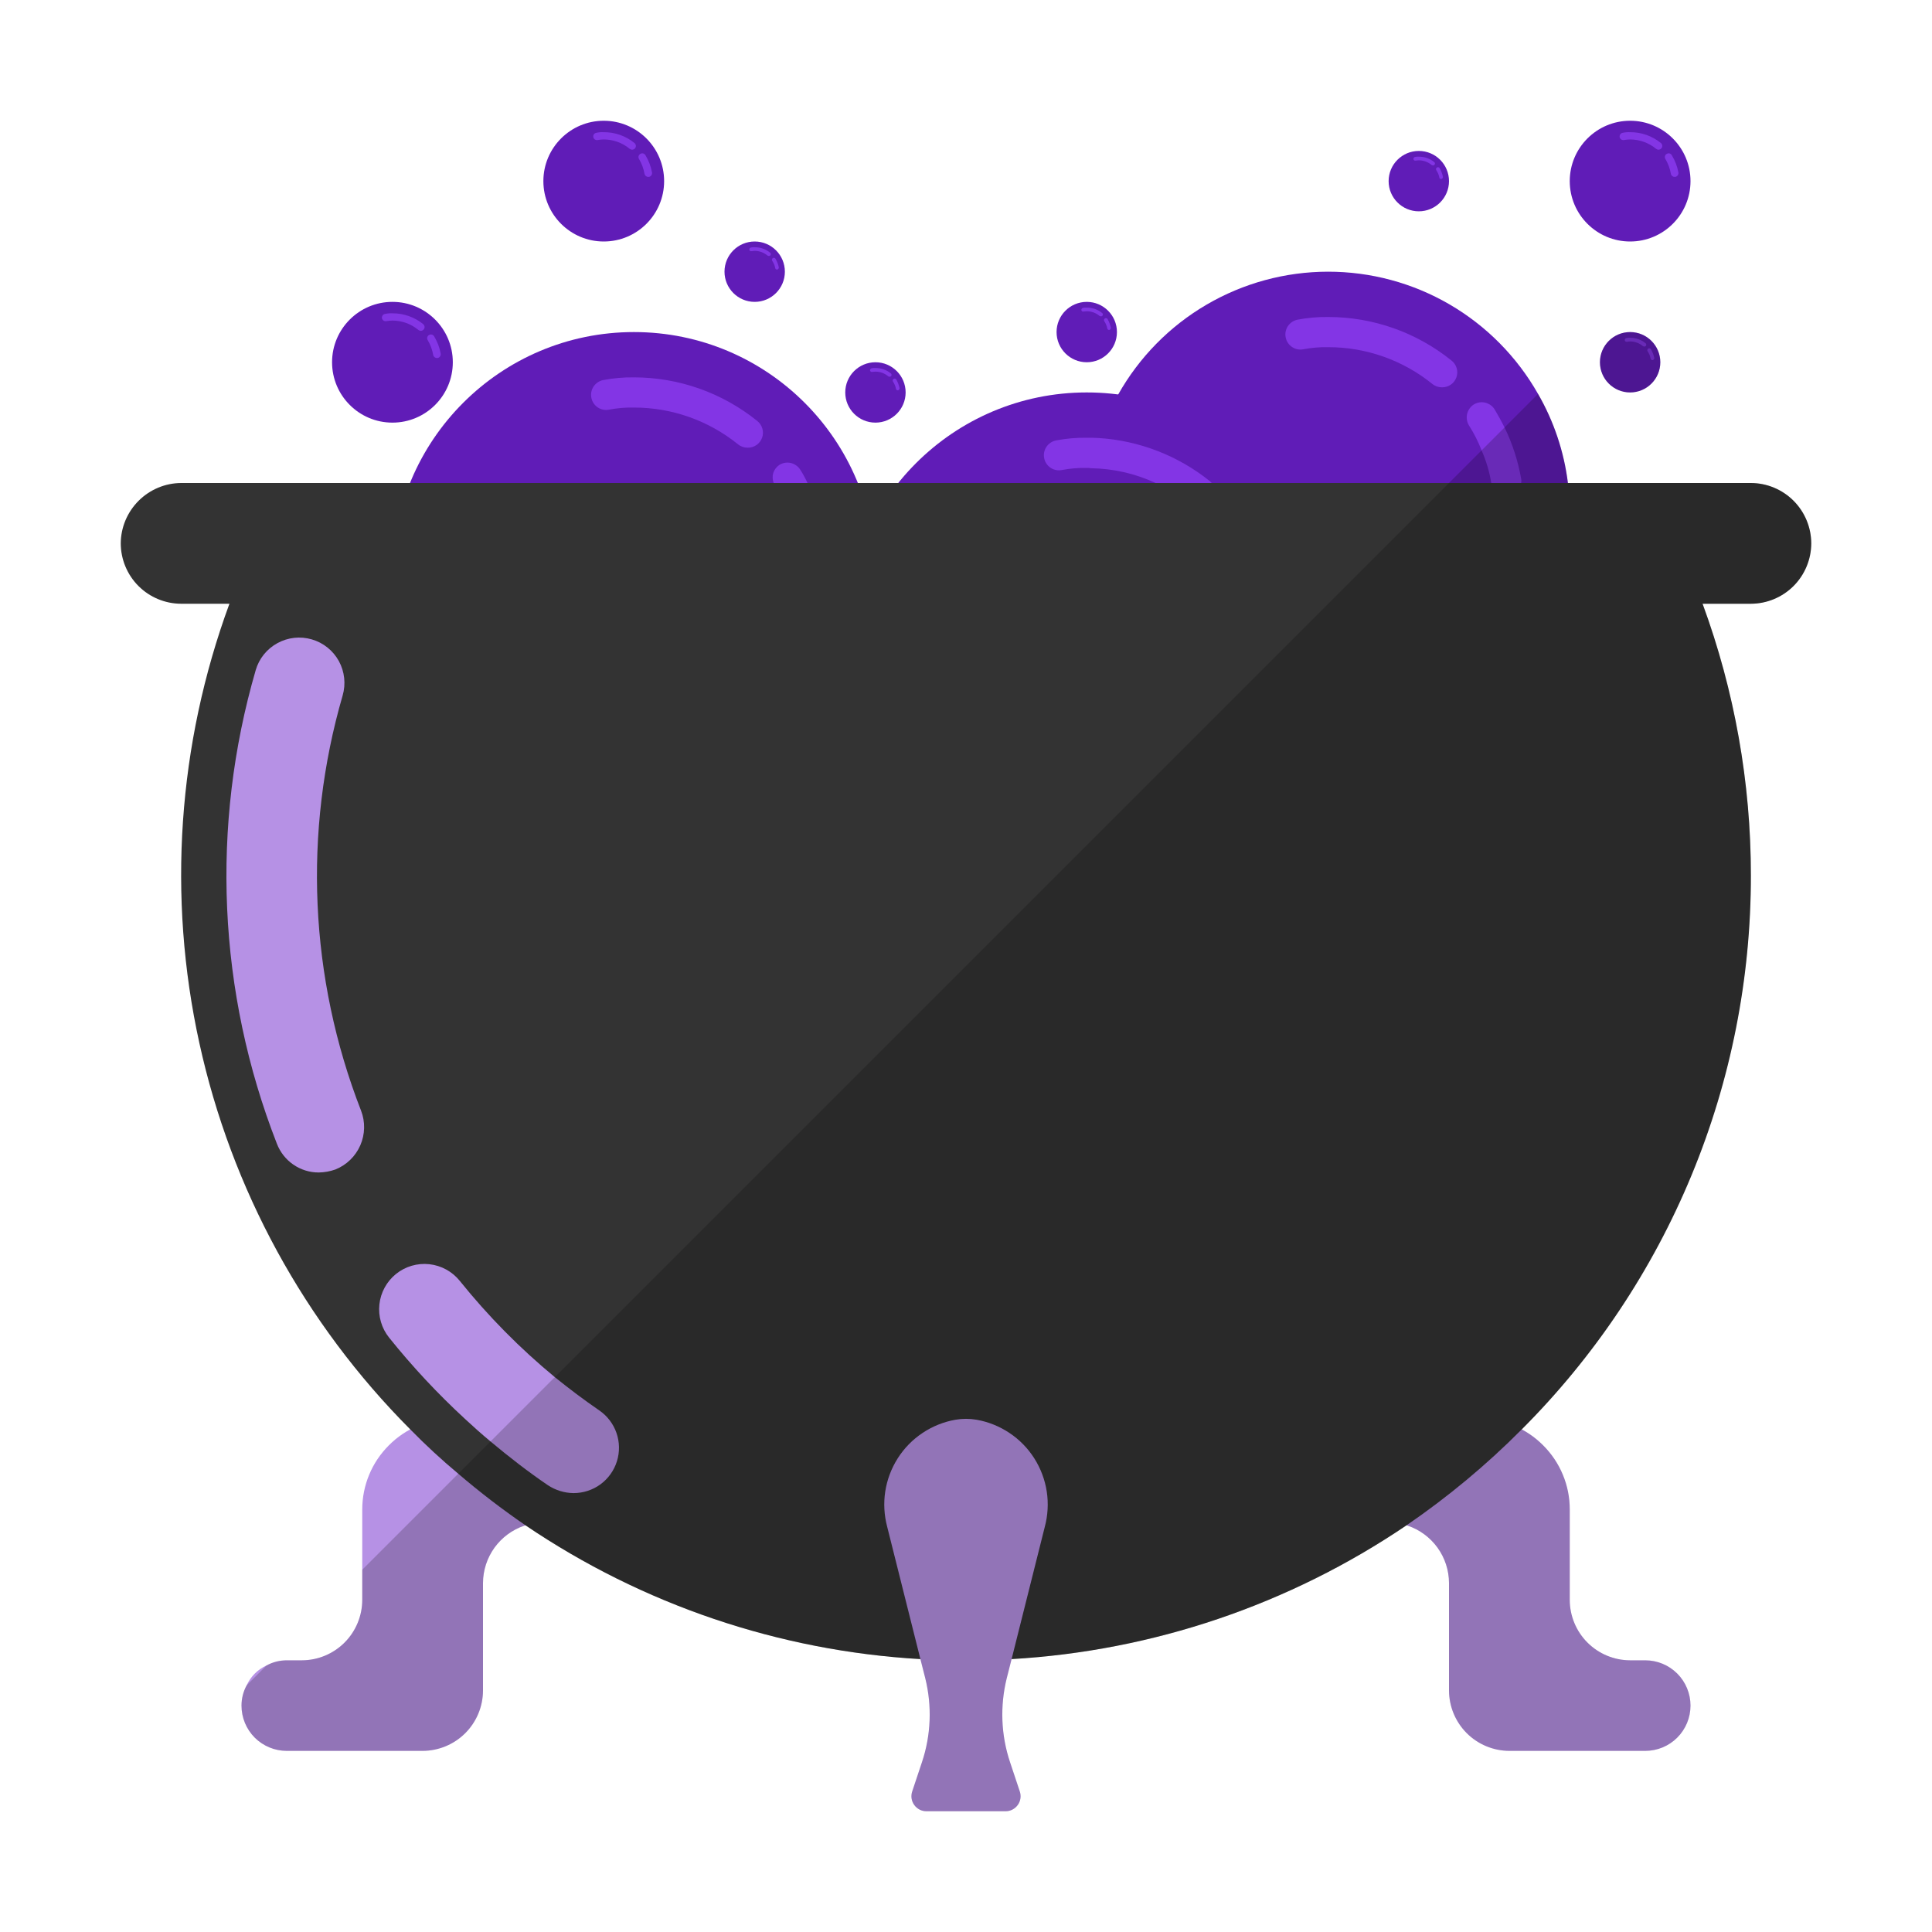 <svg width="40" height="40" viewBox="0 0 40 40" fill="none" xmlns="http://www.w3.org/2000/svg">
<path d="M32.5 10.625C32.499 11.267 32.376 11.904 32.138 12.5C31.763 13.423 31.122 14.214 30.296 14.771C29.47 15.327 28.496 15.625 27.5 15.625C27.283 15.626 27.065 15.612 26.85 15.581C26.209 15.502 25.59 15.293 25.031 14.969C24.05 14.415 23.285 13.544 22.863 12.5C22.624 11.904 22.501 11.267 22.5 10.625C22.5 10.416 22.512 10.207 22.538 10C22.55 9.894 22.569 9.794 22.587 9.694C22.625 9.482 22.68 9.273 22.75 9.069C22.85 8.755 22.984 8.453 23.15 8.169C23.584 7.398 24.214 6.756 24.978 6.309C25.741 5.862 26.609 5.626 27.493 5.625C28.378 5.624 29.246 5.857 30.011 6.302C30.775 6.747 31.408 7.387 31.844 8.156C32.171 8.723 32.381 9.35 32.462 10C32.488 10.207 32.5 10.416 32.5 10.625Z" fill="#601CB7"/>
<path d="M31.15 8.85C31.087 8.725 31.019 8.6 30.944 8.475C30.9 8.405 30.829 8.355 30.749 8.336C30.668 8.317 30.583 8.331 30.512 8.375C30.443 8.42 30.394 8.49 30.375 8.571C30.357 8.651 30.37 8.736 30.412 8.806C30.517 8.97 30.605 9.144 30.675 9.325C30.77 9.541 30.838 9.767 30.875 10C30.88 10.008 30.882 10.016 30.881 10.025C30.894 10.097 30.931 10.163 30.987 10.21C31.043 10.256 31.114 10.282 31.187 10.281C31.206 10.283 31.225 10.28 31.244 10.275C31.311 10.265 31.372 10.232 31.418 10.182C31.463 10.132 31.49 10.068 31.494 10C31.5 9.971 31.5 9.942 31.494 9.913C31.429 9.544 31.314 9.187 31.15 8.85ZM30.05 7.463C29.327 6.881 28.428 6.563 27.5 6.563C27.286 6.56 27.073 6.579 26.862 6.619C26.781 6.636 26.71 6.684 26.664 6.753C26.618 6.822 26.602 6.906 26.619 6.988C26.635 7.069 26.683 7.14 26.753 7.186C26.822 7.232 26.906 7.248 26.987 7.231C27.156 7.199 27.328 7.184 27.5 7.188C28.285 7.187 29.046 7.457 29.656 7.95C29.713 7.996 29.784 8.02 29.856 8.019C29.921 8.02 29.985 8 30.039 7.963C30.092 7.926 30.132 7.872 30.154 7.811C30.175 7.749 30.177 7.682 30.158 7.62C30.139 7.557 30.102 7.502 30.05 7.463Z" fill="#8335E5"/>
<path d="M22.5 18.125C25.261 18.125 27.5 15.886 27.5 13.125C27.5 10.364 25.261 8.125 22.5 8.125C19.739 8.125 17.5 10.364 17.5 13.125C17.5 15.886 19.739 18.125 22.5 18.125Z" fill="#601CB7"/>
<path d="M25.944 10.975C25.9 10.905 25.829 10.855 25.749 10.836C25.668 10.817 25.583 10.831 25.512 10.875C25.443 10.92 25.394 10.99 25.375 11.071C25.357 11.151 25.37 11.236 25.412 11.306C25.642 11.671 25.8 12.076 25.875 12.5C25.88 12.508 25.882 12.516 25.881 12.525C25.894 12.597 25.931 12.663 25.987 12.71C26.043 12.756 26.114 12.782 26.187 12.781C26.206 12.783 26.225 12.78 26.244 12.775C26.311 12.765 26.372 12.732 26.418 12.682C26.463 12.632 26.49 12.568 26.494 12.5C26.5 12.471 26.5 12.441 26.494 12.413C26.405 11.902 26.218 11.414 25.944 10.975ZM25.087 10L25.05 9.963C24.394 9.435 23.59 9.123 22.75 9.069C22.669 9.063 22.581 9.063 22.5 9.063C22.286 9.06 22.073 9.079 21.862 9.119C21.781 9.136 21.71 9.184 21.664 9.253C21.618 9.322 21.602 9.406 21.619 9.488C21.635 9.569 21.683 9.64 21.753 9.686C21.822 9.732 21.906 9.748 21.987 9.731C22.156 9.699 22.328 9.684 22.5 9.688C22.529 9.687 22.558 9.689 22.587 9.694C23.05 9.701 23.506 9.805 23.925 10C24.187 10.119 24.433 10.27 24.656 10.45C24.713 10.496 24.784 10.52 24.856 10.519C24.917 10.52 24.976 10.503 25.027 10.471C25.078 10.438 25.119 10.391 25.143 10.336C25.168 10.281 25.176 10.219 25.166 10.16C25.156 10.1 25.129 10.044 25.087 10Z" fill="#8335E5"/>
<path d="M13.125 16.875C15.886 16.875 18.125 14.636 18.125 11.875C18.125 9.114 15.886 6.875 13.125 6.875C10.364 6.875 8.125 9.114 8.125 11.875C8.125 14.636 10.364 16.875 13.125 16.875Z" fill="#601CB7"/>
<path d="M16.719 10C16.675 9.905 16.625 9.813 16.569 9.725C16.525 9.655 16.454 9.605 16.374 9.586C16.293 9.567 16.208 9.581 16.137 9.625C16.077 9.664 16.032 9.723 16.01 9.791C15.989 9.86 15.992 9.934 16.019 10C16.019 10.02 16.026 10.04 16.037 10.056C16.273 10.427 16.433 10.842 16.506 11.275C16.519 11.347 16.556 11.413 16.612 11.46C16.668 11.506 16.739 11.532 16.812 11.531C16.831 11.533 16.85 11.53 16.869 11.525C16.909 11.519 16.948 11.504 16.983 11.482C17.017 11.46 17.047 11.431 17.071 11.397C17.094 11.363 17.11 11.325 17.119 11.285C17.127 11.245 17.127 11.203 17.119 11.163C17.051 10.756 16.916 10.363 16.719 10ZM15.675 8.713C14.952 8.131 14.053 7.813 13.125 7.813C12.911 7.81 12.697 7.829 12.487 7.869C12.406 7.886 12.335 7.934 12.289 8.003C12.243 8.072 12.227 8.156 12.244 8.238C12.26 8.319 12.308 8.39 12.377 8.436C12.447 8.482 12.531 8.498 12.612 8.481C12.781 8.449 12.953 8.434 13.125 8.438C13.91 8.437 14.671 8.707 15.281 9.2C15.338 9.246 15.409 9.27 15.481 9.269C15.546 9.27 15.61 9.25 15.664 9.213C15.717 9.176 15.757 9.122 15.779 9.061C15.8 8.999 15.802 8.932 15.783 8.87C15.764 8.807 15.726 8.752 15.675 8.713Z" fill="#8335E5"/>
<path d="M12.5 5C13.19 5 13.75 4.44 13.75 3.75C13.75 3.06 13.19 2.5 12.5 2.5C11.81 2.5 11.25 3.06 11.25 3.75C11.25 4.44 11.81 5 12.5 5Z" fill="#601CB7"/>
<path d="M13.363 3.212C13.357 3.203 13.351 3.196 13.342 3.19C13.334 3.183 13.325 3.179 13.315 3.177C13.305 3.174 13.294 3.174 13.284 3.176C13.274 3.178 13.265 3.182 13.256 3.187C13.247 3.192 13.239 3.199 13.233 3.207C13.227 3.215 13.223 3.225 13.22 3.235C13.218 3.245 13.218 3.255 13.22 3.265C13.222 3.275 13.226 3.285 13.231 3.293C13.287 3.388 13.325 3.492 13.344 3.6C13.348 3.617 13.357 3.633 13.37 3.644C13.384 3.655 13.401 3.662 13.419 3.662H13.438C13.457 3.658 13.474 3.646 13.485 3.63C13.497 3.614 13.502 3.594 13.5 3.575C13.477 3.446 13.43 3.324 13.363 3.212ZM13.137 2.962C12.958 2.815 12.732 2.735 12.5 2.737C12.448 2.734 12.395 2.739 12.344 2.75C12.324 2.753 12.307 2.765 12.296 2.781C12.284 2.797 12.28 2.817 12.283 2.837C12.287 2.856 12.297 2.874 12.313 2.886C12.329 2.897 12.349 2.902 12.369 2.9C12.412 2.892 12.456 2.888 12.5 2.887C12.696 2.888 12.886 2.956 13.037 3.081C13.052 3.093 13.069 3.099 13.088 3.1C13.1 3.099 13.111 3.096 13.122 3.091C13.133 3.085 13.142 3.078 13.15 3.068C13.162 3.052 13.167 3.033 13.165 3.013C13.162 2.993 13.153 2.975 13.137 2.962Z" fill="#8335E5"/>
<path d="M8.125 8.75C8.815 8.75 9.375 8.19 9.375 7.5C9.375 6.81 8.815 6.25 8.125 6.25C7.435 6.25 6.875 6.81 6.875 7.5C6.875 8.19 7.435 8.75 8.125 8.75Z" fill="#601CB7"/>
<path d="M8.988 6.962C8.982 6.953 8.976 6.946 8.967 6.94C8.959 6.933 8.95 6.929 8.94 6.927C8.93 6.924 8.919 6.924 8.909 6.926C8.899 6.928 8.89 6.932 8.881 6.937C8.872 6.942 8.865 6.949 8.858 6.957C8.852 6.965 8.848 6.975 8.845 6.985C8.843 6.995 8.843 7.005 8.845 7.015C8.847 7.025 8.851 7.035 8.856 7.043C8.912 7.138 8.95 7.242 8.969 7.35C8.972 7.367 8.982 7.383 8.995 7.394C9.009 7.405 9.026 7.412 9.044 7.412H9.063C9.082 7.408 9.099 7.396 9.11 7.38C9.122 7.364 9.127 7.344 9.125 7.325C9.102 7.196 9.055 7.074 8.988 6.962ZM8.763 6.712C8.583 6.565 8.357 6.485 8.125 6.487C8.073 6.484 8.02 6.489 7.969 6.5C7.949 6.503 7.932 6.515 7.921 6.531C7.91 6.547 7.905 6.567 7.908 6.587C7.912 6.606 7.922 6.624 7.938 6.636C7.954 6.647 7.974 6.652 7.994 6.65C8.037 6.642 8.081 6.638 8.125 6.637C8.321 6.638 8.511 6.706 8.662 6.831C8.677 6.843 8.694 6.849 8.713 6.85C8.725 6.849 8.736 6.846 8.747 6.841C8.758 6.835 8.767 6.828 8.775 6.818C8.787 6.802 8.792 6.783 8.79 6.763C8.788 6.743 8.778 6.725 8.763 6.712Z" fill="#8335E5"/>
<path d="M33.75 5C34.44 5 35 4.44 35 3.75C35 3.06 34.44 2.5 33.75 2.5C33.06 2.5 32.5 3.06 32.5 3.75C32.5 4.44 33.06 5 33.75 5Z" fill="#601CB7"/>
<path d="M34.612 3.212C34.607 3.203 34.6 3.196 34.592 3.19C34.584 3.183 34.575 3.179 34.565 3.177C34.555 3.174 34.544 3.174 34.534 3.176C34.524 3.178 34.515 3.182 34.506 3.187C34.497 3.192 34.489 3.199 34.483 3.207C34.477 3.215 34.473 3.225 34.471 3.235C34.468 3.245 34.468 3.255 34.47 3.265C34.472 3.275 34.475 3.285 34.481 3.293C34.537 3.388 34.575 3.492 34.594 3.6C34.597 3.617 34.607 3.633 34.62 3.644C34.634 3.655 34.651 3.662 34.669 3.662H34.688C34.707 3.658 34.724 3.646 34.735 3.63C34.747 3.614 34.752 3.594 34.75 3.575C34.727 3.446 34.68 3.324 34.612 3.212ZM34.388 2.962C34.208 2.815 33.982 2.735 33.75 2.737C33.698 2.734 33.645 2.739 33.594 2.75C33.574 2.753 33.557 2.765 33.546 2.781C33.535 2.797 33.53 2.817 33.533 2.837C33.536 2.856 33.547 2.874 33.563 2.886C33.579 2.897 33.599 2.902 33.619 2.9C33.662 2.892 33.706 2.888 33.75 2.887C33.946 2.888 34.136 2.956 34.288 3.081C34.302 3.093 34.319 3.099 34.337 3.1C34.349 3.099 34.361 3.096 34.372 3.091C34.383 3.085 34.392 3.078 34.4 3.068C34.412 3.052 34.417 3.033 34.415 3.013C34.413 2.993 34.403 2.975 34.388 2.962Z" fill="#8335E5"/>
<path d="M33.75 8.125C34.095 8.125 34.375 7.845 34.375 7.5C34.375 7.155 34.095 6.875 33.75 6.875C33.405 6.875 33.125 7.155 33.125 7.5C33.125 7.845 33.405 8.125 33.75 8.125Z" fill="#601CB7"/>
<path d="M34.181 7.231C34.179 7.226 34.175 7.222 34.17 7.219C34.166 7.216 34.161 7.214 34.156 7.213C34.151 7.211 34.145 7.211 34.14 7.212C34.135 7.213 34.129 7.215 34.125 7.218C34.12 7.221 34.116 7.225 34.113 7.229C34.11 7.234 34.108 7.239 34.107 7.244C34.106 7.249 34.106 7.255 34.107 7.26C34.108 7.265 34.11 7.27 34.113 7.275C34.144 7.32 34.165 7.371 34.175 7.425C34.176 7.434 34.181 7.442 34.188 7.448C34.195 7.454 34.204 7.457 34.213 7.456H34.219C34.228 7.453 34.236 7.447 34.241 7.439C34.247 7.431 34.25 7.422 34.25 7.412C34.237 7.349 34.214 7.288 34.181 7.231ZM34.069 7.106C33.979 7.032 33.866 6.993 33.75 6.994C33.723 6.992 33.696 6.994 33.669 7C33.66 7.003 33.652 7.009 33.646 7.017C33.641 7.025 33.638 7.034 33.638 7.044C33.639 7.049 33.641 7.054 33.644 7.059C33.647 7.064 33.651 7.068 33.656 7.071C33.66 7.074 33.666 7.076 33.671 7.076C33.677 7.077 33.682 7.076 33.688 7.075C33.706 7.075 33.725 7.069 33.75 7.069C33.849 7.069 33.944 7.105 34.019 7.169C34.025 7.169 34.038 7.175 34.044 7.175C34.056 7.175 34.067 7.17 34.075 7.162C34.078 7.158 34.081 7.153 34.083 7.148C34.084 7.143 34.084 7.138 34.084 7.133C34.083 7.128 34.082 7.123 34.079 7.118C34.077 7.113 34.073 7.109 34.069 7.106Z" fill="#8335E5"/>
<path d="M15.625 6.25C15.97 6.25 16.25 5.97 16.25 5.625C16.25 5.28 15.97 5 15.625 5C15.28 5 15 5.28 15 5.625C15 5.97 15.28 6.25 15.625 6.25Z" fill="#601CB7"/>
<path d="M16.056 5.356C16.051 5.347 16.041 5.341 16.031 5.339C16.02 5.336 16.01 5.338 16 5.344C15.992 5.35 15.985 5.359 15.983 5.369C15.98 5.38 15.982 5.391 15.988 5.4C16.018 5.445 16.04 5.496 16.05 5.55C16.051 5.559 16.056 5.567 16.063 5.573C16.07 5.579 16.079 5.582 16.088 5.581H16.094C16.103 5.578 16.111 5.572 16.116 5.564C16.122 5.556 16.125 5.547 16.125 5.537C16.112 5.474 16.088 5.413 16.056 5.356ZM15.944 5.231C15.854 5.157 15.741 5.118 15.625 5.119C15.598 5.117 15.571 5.119 15.544 5.125C15.535 5.128 15.527 5.134 15.521 5.142C15.516 5.15 15.513 5.159 15.513 5.169C15.514 5.174 15.515 5.179 15.519 5.184C15.522 5.189 15.526 5.193 15.53 5.196C15.535 5.199 15.541 5.201 15.546 5.201C15.552 5.202 15.557 5.201 15.563 5.2C15.581 5.2 15.6 5.194 15.625 5.194C15.724 5.194 15.819 5.23 15.894 5.294C15.9 5.294 15.913 5.3 15.919 5.3C15.931 5.3 15.942 5.295 15.95 5.287C15.954 5.283 15.956 5.278 15.957 5.273C15.959 5.268 15.96 5.263 15.959 5.258C15.958 5.253 15.957 5.248 15.954 5.243C15.952 5.238 15.948 5.234 15.944 5.231Z" fill="#8335E5"/>
<path d="M18.125 8.75C18.47 8.75 18.75 8.47 18.75 8.125C18.75 7.78 18.47 7.5 18.125 7.5C17.78 7.5 17.5 7.78 17.5 8.125C17.5 8.47 17.78 8.75 18.125 8.75Z" fill="#601CB7"/>
<path d="M18.556 7.856C18.551 7.847 18.541 7.841 18.531 7.839C18.52 7.836 18.51 7.838 18.5 7.844C18.491 7.85 18.485 7.859 18.483 7.869C18.48 7.88 18.482 7.891 18.488 7.9C18.518 7.945 18.54 7.996 18.55 8.05C18.551 8.059 18.556 8.067 18.563 8.073C18.57 8.079 18.579 8.082 18.588 8.081H18.594C18.603 8.078 18.611 8.072 18.616 8.064C18.622 8.056 18.625 8.047 18.625 8.037C18.612 7.974 18.588 7.913 18.556 7.856ZM18.444 7.731C18.354 7.657 18.241 7.618 18.125 7.619C18.098 7.617 18.071 7.619 18.044 7.625C18.035 7.628 18.027 7.634 18.021 7.642C18.016 7.65 18.013 7.659 18.013 7.669C18.014 7.674 18.015 7.679 18.019 7.684C18.022 7.689 18.026 7.693 18.03 7.696C18.035 7.699 18.041 7.701 18.046 7.701C18.052 7.702 18.057 7.701 18.063 7.7C18.081 7.7 18.1 7.694 18.125 7.694C18.224 7.694 18.319 7.73 18.394 7.794C18.4 7.794 18.413 7.8 18.419 7.8C18.43 7.8 18.442 7.795 18.45 7.787C18.453 7.783 18.456 7.778 18.457 7.773C18.459 7.768 18.459 7.763 18.459 7.758C18.458 7.753 18.457 7.748 18.454 7.743C18.452 7.738 18.448 7.734 18.444 7.731Z" fill="#8335E5"/>
<path d="M22.5 7.5C22.845 7.5 23.125 7.22 23.125 6.875C23.125 6.53 22.845 6.25 22.5 6.25C22.155 6.25 21.875 6.53 21.875 6.875C21.875 7.22 22.155 7.5 22.5 7.5Z" fill="#601CB7"/>
<path d="M22.931 6.606C22.929 6.601 22.925 6.597 22.921 6.594C22.916 6.591 22.911 6.589 22.906 6.588C22.901 6.586 22.895 6.586 22.89 6.587C22.884 6.588 22.879 6.59 22.875 6.593C22.87 6.596 22.866 6.6 22.863 6.604C22.86 6.609 22.858 6.614 22.857 6.619C22.856 6.624 22.856 6.63 22.857 6.635C22.858 6.64 22.86 6.645 22.863 6.65C22.893 6.695 22.915 6.746 22.925 6.8C22.926 6.809 22.931 6.817 22.938 6.823C22.945 6.829 22.954 6.832 22.963 6.831H22.969C22.978 6.828 22.986 6.822 22.991 6.814C22.997 6.806 23 6.797 23 6.787C22.987 6.724 22.963 6.663 22.931 6.606ZM22.819 6.481C22.729 6.407 22.616 6.368 22.5 6.369C22.473 6.367 22.446 6.369 22.419 6.375C22.41 6.378 22.402 6.384 22.396 6.392C22.391 6.4 22.388 6.409 22.388 6.419C22.389 6.424 22.39 6.429 22.394 6.434C22.397 6.439 22.401 6.443 22.405 6.446C22.41 6.449 22.416 6.451 22.421 6.451C22.427 6.452 22.432 6.451 22.438 6.45C22.456 6.45 22.475 6.444 22.5 6.444C22.599 6.444 22.694 6.48 22.769 6.544C22.775 6.544 22.788 6.55 22.794 6.55C22.805 6.55 22.817 6.545 22.825 6.537C22.828 6.533 22.831 6.528 22.832 6.523C22.834 6.518 22.834 6.513 22.834 6.508C22.833 6.503 22.832 6.498 22.829 6.493C22.827 6.488 22.823 6.484 22.819 6.481Z" fill="#8335E5"/>
<path d="M29.375 4.375C29.72 4.375 30 4.095 30 3.75C30 3.405 29.72 3.125 29.375 3.125C29.03 3.125 28.75 3.405 28.75 3.75C28.75 4.095 29.03 4.375 29.375 4.375Z" fill="#601CB7"/>
<path d="M29.806 3.481C29.804 3.476 29.8 3.472 29.796 3.469C29.791 3.466 29.786 3.464 29.781 3.463C29.776 3.461 29.77 3.461 29.765 3.462C29.759 3.463 29.754 3.465 29.75 3.468C29.745 3.471 29.741 3.475 29.738 3.479C29.735 3.484 29.733 3.489 29.732 3.494C29.731 3.499 29.731 3.505 29.732 3.51C29.733 3.515 29.735 3.52 29.738 3.525C29.768 3.57 29.79 3.621 29.8 3.675C29.801 3.684 29.806 3.692 29.813 3.698C29.82 3.704 29.829 3.707 29.838 3.706H29.844C29.853 3.703 29.861 3.697 29.866 3.689C29.872 3.681 29.875 3.672 29.875 3.662C29.862 3.599 29.838 3.538 29.806 3.481ZM29.694 3.356C29.604 3.282 29.491 3.243 29.375 3.244C29.348 3.242 29.321 3.244 29.294 3.25C29.285 3.253 29.277 3.259 29.271 3.267C29.266 3.275 29.263 3.284 29.263 3.294C29.264 3.299 29.265 3.304 29.269 3.309C29.272 3.314 29.276 3.318 29.28 3.321C29.285 3.324 29.291 3.326 29.296 3.326C29.302 3.327 29.307 3.326 29.313 3.325C29.331 3.325 29.35 3.319 29.375 3.319C29.474 3.319 29.569 3.355 29.644 3.419C29.65 3.419 29.663 3.425 29.669 3.425C29.68 3.425 29.692 3.42 29.7 3.412C29.703 3.408 29.706 3.403 29.707 3.398C29.709 3.393 29.709 3.388 29.709 3.383C29.708 3.378 29.707 3.373 29.704 3.368C29.702 3.363 29.698 3.359 29.694 3.356Z" fill="#8335E5"/>
<path d="M37.5 11.25C37.499 11.581 37.367 11.899 37.133 12.133C36.899 12.367 36.581 12.499 36.25 12.5H3.75C3.419 12.499 3.101 12.367 2.867 12.133C2.633 11.899 2.501 11.581 2.5 11.25C2.502 10.919 2.635 10.603 2.869 10.369C3.103 10.135 3.419 10.002 3.75 10H36.25C36.581 10.001 36.899 10.133 37.133 10.367C37.367 10.601 37.499 10.919 37.5 11.25Z" fill="#333333"/>
<path d="M35 35.312C35 35.436 34.976 35.558 34.929 35.672C34.882 35.785 34.813 35.889 34.726 35.976C34.639 36.063 34.535 36.132 34.422 36.179C34.308 36.226 34.186 36.25 34.062 36.25H31.25C30.919 36.249 30.601 36.117 30.367 35.883C30.133 35.649 30.001 35.331 30 35V32.775C29.999 32.512 29.916 32.257 29.763 32.044C29.609 31.831 29.393 31.671 29.144 31.587L29.119 31.581L28.125 31.25V29.375H30.625C30.871 29.374 31.115 29.422 31.343 29.516C31.57 29.611 31.777 29.75 31.95 29.925C32.124 30.099 32.263 30.305 32.357 30.533C32.452 30.76 32.5 31.004 32.5 31.25V33.125C32.501 33.456 32.633 33.774 32.867 34.008C33.101 34.242 33.419 34.374 33.75 34.375H34.062C34.186 34.375 34.308 34.399 34.422 34.446C34.535 34.493 34.639 34.562 34.726 34.649C34.813 34.736 34.882 34.84 34.929 34.954C34.976 35.067 35 35.189 35 35.312ZM11.875 29.375V31.25L10.881 31.581L10.856 31.587C10.607 31.671 10.391 31.831 10.237 32.044C10.084 32.257 10.001 32.512 10 32.775V35C9.999 35.331 9.867 35.649 9.633 35.883C9.399 36.117 9.081 36.249 8.75 36.25H5.938C5.814 36.25 5.692 36.226 5.579 36.179C5.465 36.132 5.361 36.063 5.274 35.976C5.187 35.889 5.118 35.785 5.071 35.672C5.024 35.558 5 35.436 5 35.312C5 35.166 5.036 35.022 5.106 34.894C5.189 34.711 5.336 34.564 5.519 34.481C5.647 34.411 5.791 34.375 5.938 34.375H6.25C6.581 34.374 6.899 34.242 7.133 34.008C7.367 33.774 7.499 33.456 7.5 33.125V31.25C7.5 31.004 7.549 30.76 7.643 30.533C7.737 30.305 7.876 30.099 8.05 29.925C8.223 29.75 8.43 29.611 8.657 29.516C8.885 29.422 9.129 29.374 9.375 29.375H11.875Z" fill="#B691E5"/>
<path d="M36.25 18.125C36.253 20.255 35.836 22.364 35.022 24.332C34.208 26.3 33.013 28.088 31.506 29.594C30.775 30.33 29.975 30.995 29.119 31.581C26.693 33.224 23.869 34.181 20.944 34.35C20.631 34.369 20.319 34.375 20 34.375C19.681 34.375 19.369 34.369 19.056 34.35C16.131 34.181 13.307 33.224 10.881 31.581C10.398 31.25 9.933 30.893 9.488 30.512C9.144 30.225 8.813 29.919 8.494 29.594C6.305 27.398 4.79 24.622 4.127 21.593C3.463 18.565 3.68 15.41 4.75 12.5C5.07 11.634 5.465 10.797 5.931 10H34.069C34.535 10.797 34.93 11.634 35.25 12.5C35.912 14.301 36.251 16.206 36.25 18.125Z" fill="#333333"/>
<path d="M12.406 29.2C12.088 28.981 11.781 28.75 11.488 28.513C10.765 27.917 10.106 27.249 9.519 26.519C9.363 26.325 9.136 26.201 8.889 26.174C8.642 26.147 8.394 26.219 8.2 26.375C8.006 26.531 7.882 26.758 7.855 27.005C7.828 27.252 7.9 27.5 8.056 27.694C8.536 28.293 9.061 28.855 9.625 29.375C9.8 29.538 9.975 29.694 10.156 29.844C10.537 30.163 10.931 30.469 11.344 30.75C11.502 30.854 11.686 30.911 11.875 30.913C12.076 30.913 12.271 30.849 12.433 30.731C12.594 30.612 12.714 30.444 12.773 30.253C12.833 30.061 12.829 29.855 12.763 29.666C12.697 29.477 12.572 29.313 12.406 29.2ZM7.475 22.994C6.406 20.249 6.272 17.229 7.094 14.4C7.163 14.162 7.135 13.905 7.016 13.687C6.896 13.469 6.695 13.307 6.456 13.238C6.218 13.168 5.961 13.196 5.743 13.316C5.525 13.435 5.363 13.636 5.294 13.875C4.356 17.101 4.51 20.546 5.731 23.675C5.798 23.852 5.917 24.004 6.072 24.111C6.227 24.218 6.411 24.276 6.6 24.275C6.717 24.273 6.833 24.252 6.944 24.213C7.175 24.12 7.36 23.941 7.46 23.712C7.559 23.484 7.565 23.226 7.475 22.994ZM20.844 34.744C20.701 35.32 20.724 35.925 20.913 36.488L21.113 37.088C21.129 37.135 21.134 37.185 21.127 37.234C21.12 37.283 21.101 37.329 21.072 37.37C21.043 37.41 21.005 37.443 20.961 37.466C20.917 37.489 20.868 37.5 20.819 37.5H19.181C19.132 37.5 19.083 37.489 19.039 37.466C18.995 37.443 18.957 37.41 18.928 37.37C18.899 37.329 18.88 37.283 18.873 37.234C18.866 37.185 18.871 37.135 18.887 37.088L19.087 36.488C19.276 35.925 19.299 35.32 19.156 34.744L19.056 34.35L18.369 31.613C18.305 31.374 18.291 31.124 18.328 30.88C18.366 30.635 18.454 30.401 18.587 30.192C18.719 29.984 18.894 29.805 19.1 29.668C19.306 29.53 19.538 29.437 19.781 29.394C19.926 29.369 20.074 29.369 20.219 29.394C20.462 29.437 20.694 29.53 20.9 29.668C21.106 29.805 21.281 29.984 21.413 30.192C21.546 30.401 21.634 30.635 21.672 30.88C21.709 31.124 21.695 31.374 21.631 31.613L20.944 34.35L20.844 34.744Z" fill="#B691E5"/>
<path opacity="0.2" d="M33.75 8.125C34.095 8.125 34.375 7.845 34.375 7.5C34.375 7.155 34.095 6.875 33.75 6.875C33.405 6.875 33.125 7.155 33.125 7.5C33.125 7.845 33.405 8.125 33.75 8.125Z" fill="black"/>
<path opacity="0.2" d="M37.5 11.25C37.499 11.581 37.367 11.899 37.133 12.133C36.899 12.367 36.581 12.499 36.25 12.5H35.25C36.321 15.41 36.537 18.565 35.873 21.593C35.21 24.622 33.695 27.398 31.506 29.594C31.669 29.682 31.819 29.794 31.95 29.925C32.124 30.099 32.263 30.305 32.357 30.533C32.452 30.76 32.5 31.004 32.5 31.25V33.125C32.501 33.456 32.633 33.774 32.867 34.008C33.101 34.242 33.419 34.374 33.75 34.375H34.062C34.311 34.375 34.55 34.474 34.725 34.65C34.901 34.825 35 35.064 35 35.312C35 35.561 34.901 35.8 34.725 35.975C34.55 36.151 34.311 36.25 34.062 36.25H31.25C30.919 36.249 30.601 36.117 30.367 35.883C30.133 35.649 30.001 35.331 30 35V32.775C29.999 32.512 29.916 32.257 29.763 32.044C29.609 31.831 29.393 31.671 29.144 31.587L29.119 31.581C26.693 33.224 23.869 34.181 20.944 34.35L20.844 34.744C20.701 35.32 20.724 35.925 20.913 36.487L21.113 37.087C21.129 37.134 21.134 37.184 21.127 37.233C21.12 37.282 21.101 37.329 21.072 37.37C21.043 37.41 21.005 37.443 20.961 37.466C20.917 37.488 20.868 37.5 20.819 37.5H19.181C19.132 37.5 19.083 37.488 19.039 37.466C18.995 37.443 18.957 37.41 18.928 37.37C18.899 37.329 18.88 37.282 18.873 37.233C18.866 37.184 18.871 37.134 18.887 37.087L19.087 36.487C19.276 35.925 19.299 35.32 19.156 34.744L19.056 34.35C16.131 34.181 13.307 33.224 10.881 31.581L10.856 31.587C10.607 31.671 10.391 31.831 10.237 32.044C10.084 32.257 10.001 32.512 10 32.775V35C9.999 35.331 9.867 35.649 9.633 35.883C9.399 36.117 9.081 36.249 8.75 36.25H5.938C5.814 36.25 5.692 36.226 5.579 36.179C5.465 36.132 5.361 36.063 5.274 35.976C5.187 35.889 5.118 35.785 5.071 35.672C5.024 35.558 5 35.436 5 35.312C5 35.166 5.036 35.022 5.106 34.894L5.519 34.481C5.647 34.411 5.791 34.375 5.938 34.375H6.25C6.581 34.374 6.899 34.242 7.133 34.008C7.367 33.774 7.499 33.456 7.5 33.125V32.5L31.844 8.156C32.171 8.723 32.381 9.35 32.462 10H36.25C36.581 10.001 36.899 10.133 37.133 10.367C37.367 10.601 37.499 10.919 37.5 11.25Z" fill="black"/>
</svg>

